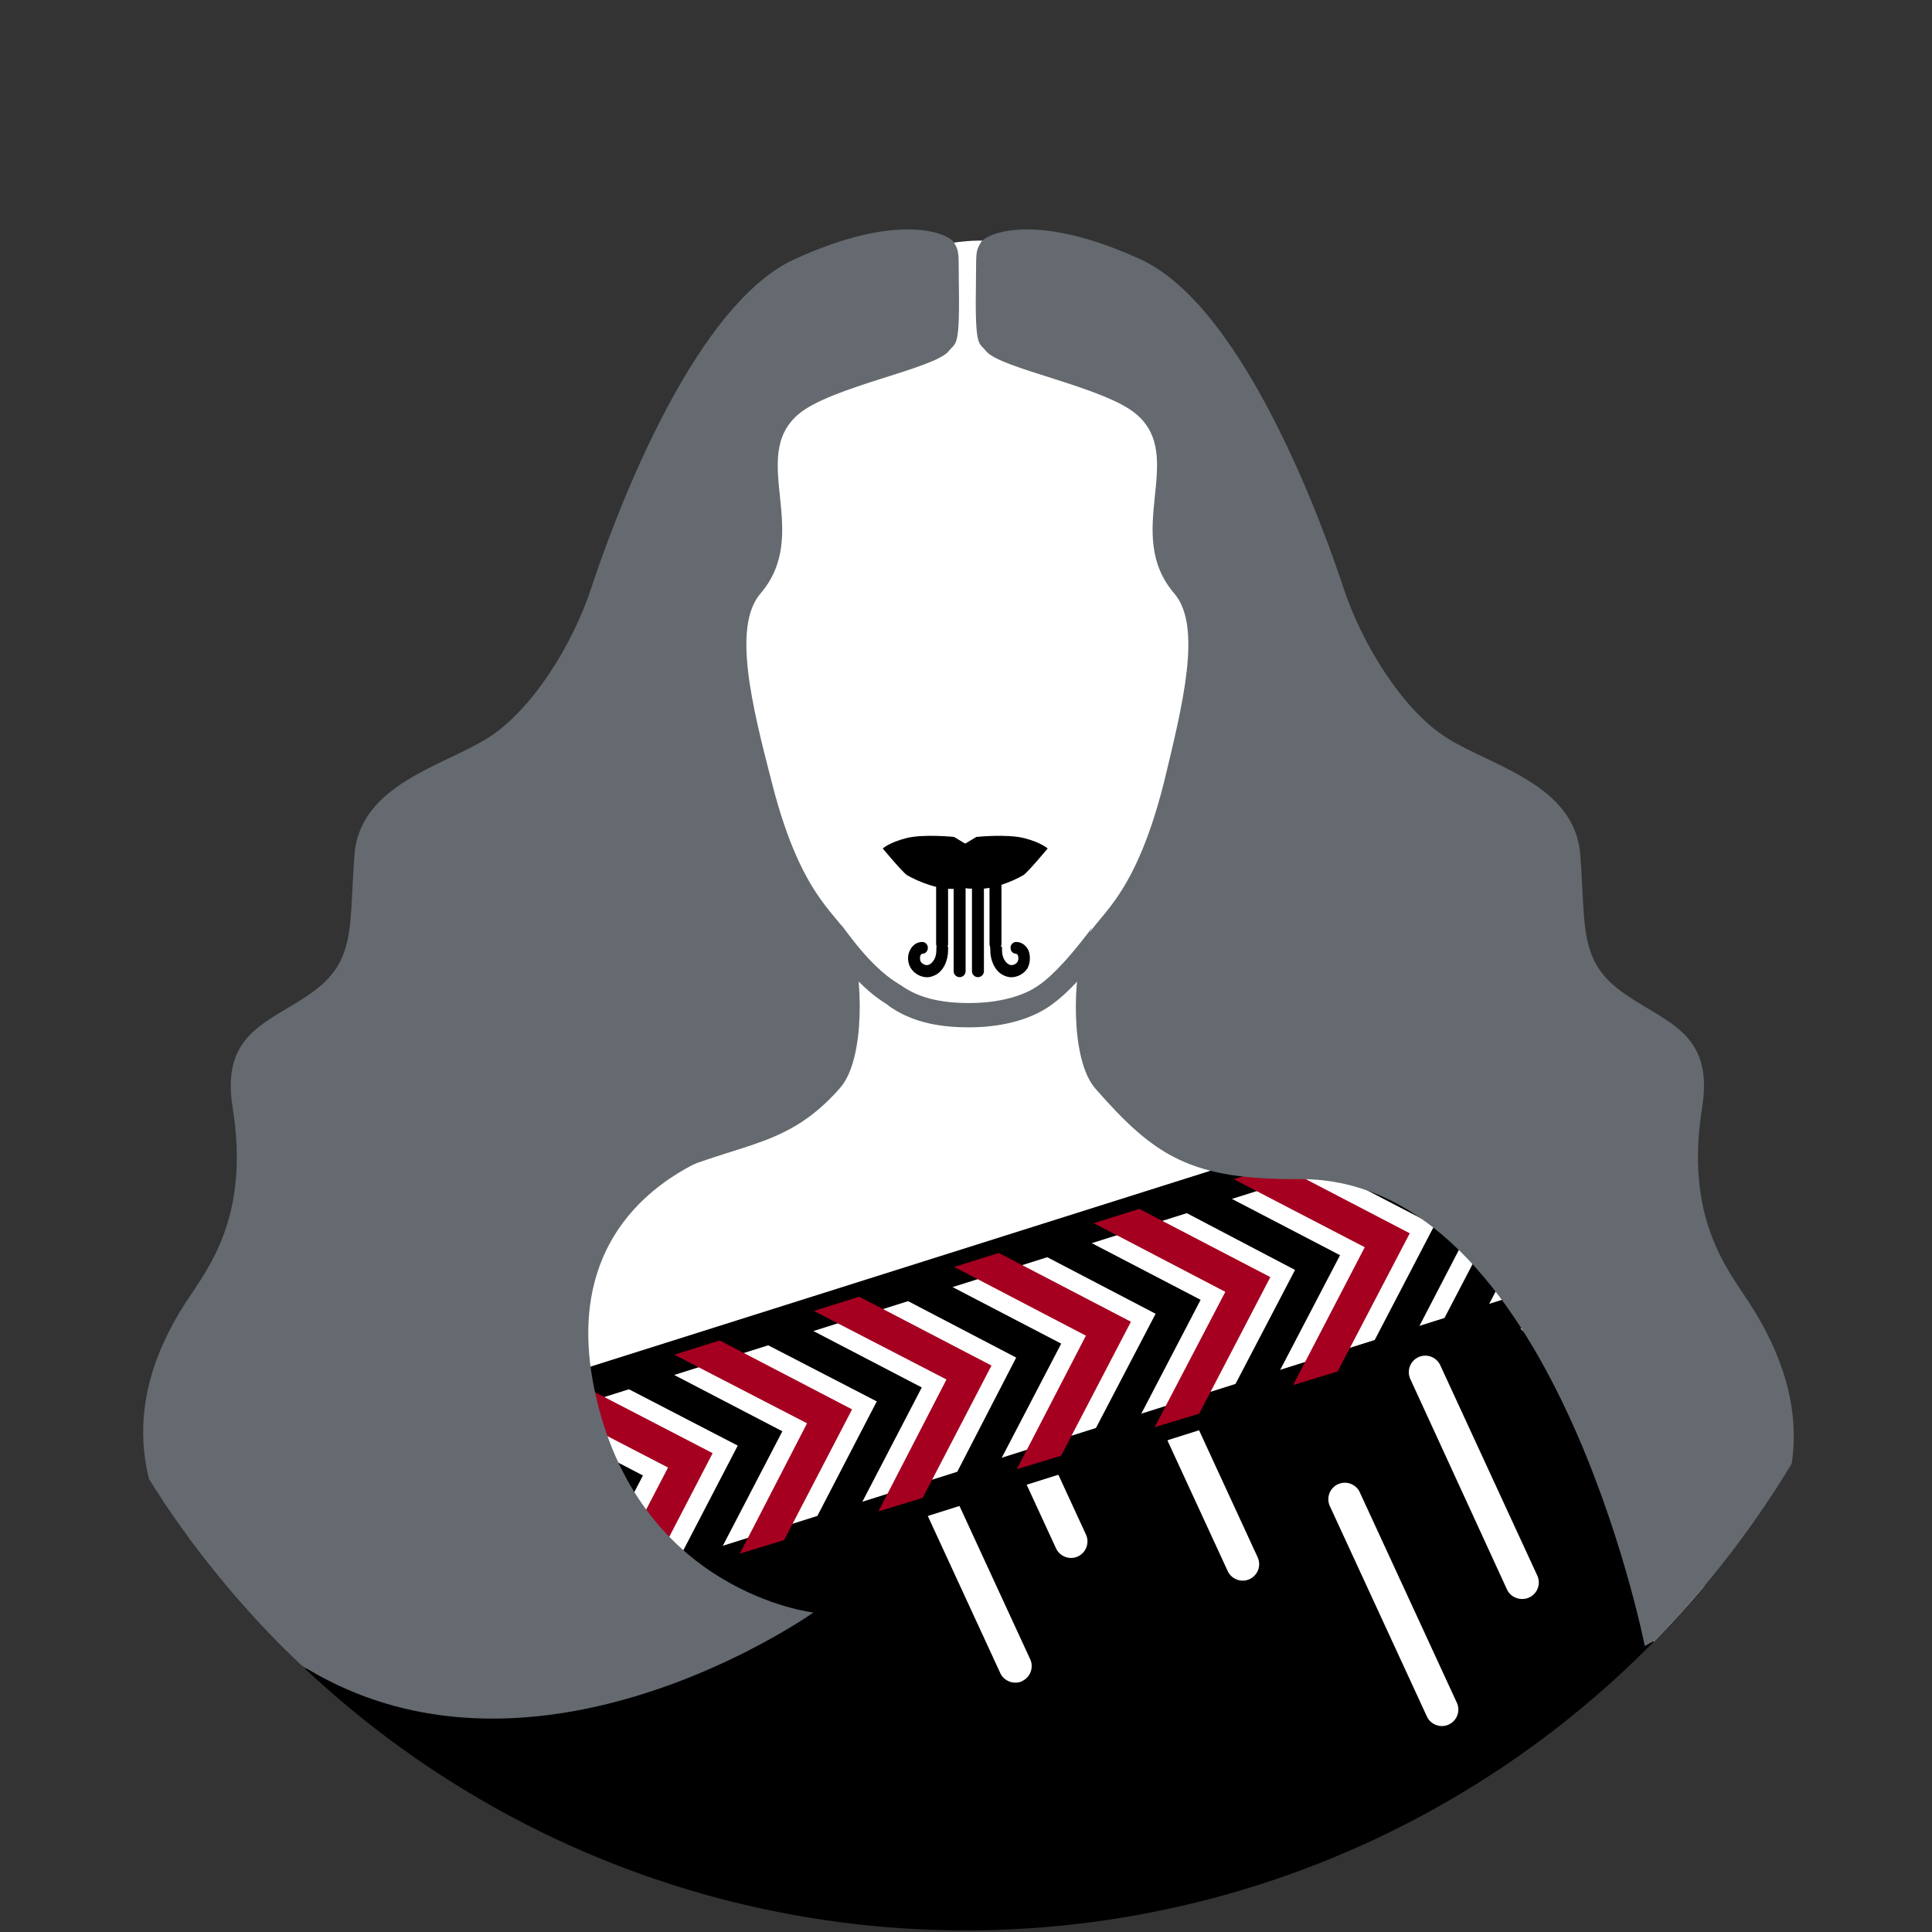 <svg xmlns="http://www.w3.org/2000/svg" xmlns:xlink="http://www.w3.org/1999/xlink" xml:space="preserve" viewBox="0 0 485 485"><rect x="0" y="0" width="485" height="485" fill="#333333" stroke="none"/><g fill="none"><circle cx="242.4" cy="242.5" r="242.1"/><circle cx="242.4" cy="242.5" r="242.1"/></g><defs><circle id="a" cx="242.4" cy="242.5" r="242.1"/></defs><clipPath id="b"><use xlink:href="#a" overflow="visible"/></clipPath><g clip-path="url(#b)"><path d="m62.9 422.3 130.5-32 188.5-60.5 44 67v24l-139.5 86.5s-137.5-4.5-139-5.5-84.5-79.5-84.5-79.5z"/><path fill="#fff" d="m178.4 397.3 202-65s21.5 19.5 22.5 28.5c.9 8.4 10.9 46 12.3 51.4 4.4-4.5 8.7-9.2 12.7-14l-19.7-66.4-76.5-70s-3.2-86.2-3.2-92.6c0-6.5-30.2-70-30.2-70s-30.2-33.4-44.2-37.7c-14-4.3-34.5 5.4-34.5 5.4l-34.5 47.4L132.5 253 112 340.3l-40.6 64 107-7z"/><path fill="#646a6f" d="M190.9 149c13-15.1-3-34.1 9.4-44.9 8-7 34.4-11.5 37.9-16 1.8-2.3 2.8-.4 2.5-17.7-.1-6.5.2-7.2-1.2-9.5s-13.7-7.9-40.1 4.2-46.4 68.6-51 82.6-14.8 30.6-26 37.6c-11.1 7-32 11.6-33.4 29.2s.5 26.4-10.2 34.3-23.5 9.9-20.4 29.2c4.4 27.4-6.1 40.3-11.6 48.7-36.4 55.6 30.4 90.9 30.4 90.9S33 366.1 159.4 298.8c24.1-12.8 36.7-8.8 51.5-25.7 6.5-7.4 5.6-28.8 2.8-36.6-2.4-6.9-12.1-9.3-19.9-39.9-5.2-20-9.9-39.4-2.9-47.6z"/><path fill="#fff" d="M312 396.8c-1.6 0-3.1-.9-3.8-2.4l-24.4-52.9a4.14 4.14 0 0 1 7.5-3.5l24.4 52.9a4.14 4.14 0 0 1-3.7 5.9zm-43.1-5.7c-1.6 0-3.1-.9-3.8-2.4l-24.4-52.9a4.14 4.14 0 0 1 7.5-3.5l24.4 52.9a4.14 4.14 0 0 1-3.7 5.9zm-14 31.3c-1.6 0-3.1-.9-3.8-2.4l-24.4-52.9a4.14 4.14 0 0 1 7.5-3.5l24.4 52.9c1 2.1 0 4.6-2 5.5-.5.3-1.1.4-1.7.4z"/><path fill="none" d="m84.1 434.8-7.4-4 21-40.3L59 370.4l3.8-7.4 46.1 23.9z"/><path fill="none" d="m101.6 429.1-7.4-3.8 21-40.3-38.7-20.2 3.8-7.4 46.1 24z"/><path fill="none" d="m119.1 423.6-7.4-3.8 21-40.4L94 359.3l3.8-7.4 46.1 24zm262.4-82.8-7.4-3.9 21-40.3-38.7-20.2 3.9-7.4 46 24z"/><path fill="none" d="m97.1 363.7 285.5-90.18 15.93 50.44-285.5 90.18z"/><path d="m110.3 419.3-18.5-58.4 293.4-92.7 18.5 58.4-293.4 92.7zm-8-53 13.4 42.5 277.5-87.6-13.4-42.5-277.5 87.6z"/><path fill="#fff" d="M382.1 401.4c-1.6 0-3.1-.9-3.8-2.4L354 346.1a4.14 4.14 0 0 1 7.5-3.5l24.4 52.9a4.14 4.14 0 0 1-3.8 5.9zM362 433.3c-1.6 0-3.1-.9-3.8-2.4L333.8 378a4.14 4.14 0 0 1 7.5-3.5l24.4 52.9a4.14 4.14 0 0 1-3.7 5.9z"/><defs><path id="c" d="m142.4 348.5 178.6-56 23.4.8 23.4 9.2 12 16 5.2 10.8-220.6 67.2-22.7-31.2z"/></defs><clipPath id="d"><use xlink:href="#c" overflow="visible"/></clipPath><g clip-path="url(#d)"><path fill="#a50020" d="m154.1 412.6-7.4-3.8 21-40.4-38.8-20.1 3.9-7.4 46.1 23.9z"/><path d="m136.6 418.1-7.4-3.8 21-40.4-38.7-20.1 3.8-7.4 46.1 24z"/><path d="m171.6 407-7.4-3.7 21-40.4-38.8-20.1 3.9-7.5 46.1 24z"/><path fill="#a50020" d="m189.1 401.5-7.4-3.7 20.9-40.5-38.7-20 3.9-7.5 46.1 24z"/><path d="m206.6 396-7.4-3.9 20.9-40.3-38.7-20 3.9-7.5 46.1 24z"/><path fill="#a50020" d="m224.1 390.5-7.3-3.9 20.8-40.3-38.7-20 3.9-7.5 46.1 24z"/><path d="m241.6 384.9-7.3-3.8 20.8-40.3-38.7-20.2 3.9-7.3 46.1 24z"/><path fill="#a50020" d="m259.1 379.4-7.3-3.9 20.8-40.2-38.7-20.2 3.9-7.3 46.1 24z"/><path d="m276.6 373.9-7.5-3.9 21-40.2-38.7-20.2 3.9-7.3 46.1 24z"/><path fill="#a50020" d="m294 368.4-7.4-3.9 21-40.2-38.7-20.2 3.9-7.5 46.1 24z"/><path d="m311.5 362.8-7.4-3.8 21-40.2-38.7-20.3 3.9-7.4 46.1 24z"/><path fill="#a50020" d="m329 357.3-7.4-3.8 21-40.4-38.7-20.1 3.9-7.4 46.1 24z"/><path d="m346.5 351.8-7.4-3.9 21-40.3-38.7-20.1 3.9-7.4 46 23.9z"/><path d="m364 346.3-7.4-3.9 21-40.3-38.7-20.1 3.9-7.5 46 24z"/></g><path fill="#646a6f" d="M294.8 149c-13-15.1 3-34.1-9.4-44.9-8-7-34.4-11.5-37.9-16-1.8-2.3-2.8-.4-2.5-17.7.1-6.5-.2-7.2 1.2-9.5s13.7-7.9 40.1 4.2 46.4 68.6 51 82.6c4.6 13.9 14.8 30.6 26 37.6 11.1 7 32 11.6 33.4 29.2s-.5 26.4 10.2 34.3 23.5 9.9 20.4 29.2c-4.4 27.4 6.1 40.3 11.6 48.7 36.4 55.6-26 86.5-26 86.5S389.7 295.5 326.2 296c-27.3.2-36.4-5.8-51.2-22.7-6.5-7.4-5.6-28.8-2.8-36.6 2.5-6.9 12.1-9.3 19.9-39.9 4.9-20.2 9.7-39.6 2.7-47.8zm-108 138.5s-48.2 10.1-37.6 61.2 55 56.1 55 56.1-98.4 69.8-159.1-16.6c-34.3-49.1 141.7-100.7 141.7-100.7z"/><path d="m242.1 211.9 3-1.8s7.7-.8 12 .3 5.9 2.6 5.9 2.6-5 6-6.1 6.7c-3 1.7-8.1 3.8-12.4 3.4-1.8-.1-1.4 0-1.8-.1-4.2-.4-.8-11.1-.6-11.1z"/><path d="m242.5 211.9-3-1.8s-7.7-.8-12 .3-5.9 2.6-5.9 2.6 5 6 6.1 6.7c3 1.7 8.1 3.8 12.4 3.4 1.8-.1 1.4 0 1.8-.1 4.2-.4.9-11.1.6-11.1z"/></g><path fill="none" stroke="#000" stroke-linecap="round" stroke-miterlimit="10" stroke-width="3" d="M245.5 221.5v22.3m4.4-22.3V237m-9-15.5v22.3m-4.4-22.3V237"/><path stroke="#000" stroke-miterlimit="10" stroke-width="1.25" d="M257.3 242.9c-.8 1.1-2.1 1.8-3.5 1.8-.5 0-1.3-.2-2.1-.7-.6-.4-1.2-1-1.7-2s-.8-2.3-.8-3.7h1.7c0 1.1.2 2.1.6 2.8.6 1.1 1.5 1.8 2.4 1.8.8 0 1.5-.4 2-1 .4-.6.5-1.6.2-2.3-.1-.3-.4-.7-1-.8-.5 0-.8-.4-.8-.9s.5-.9.9-.8c1 0 1.9.7 2.4 1.7.5 1.3.4 3-.3 4.1zm-28 0c.8 1.1 2.1 1.8 3.5 1.8.5 0 1.3-.2 2.1-.7.6-.4 1.2-1 1.7-2s.8-2.3.8-3.7h-1.7c0 1.1-.2 2.1-.6 2.8-.6 1.1-1.5 1.8-2.4 1.8-.8 0-1.5-.4-2-1-.4-.6-.5-1.6-.2-2.3.1-.3.4-.7 1-.8.5 0 .8-.4.8-.9s-.5-.9-.9-.8c-1 0-1.9.7-2.4 1.7-.7 1.3-.5 3 .3 4.1z"/><path fill="#646a6f" d="M260.8 247.3c-4 2.9-10.4 4.5-17.5 4.5-7.4 0-12.9-1.4-17.2-4.5-.2-.1-.5-.3-.8-.5-1.6-1-5.5-3.5-11.2-10.8-.1-.1-.9-1.2-1.7-2.2-.7-.9-1.3-1.8-1.4-1.8 2.2 3.2 3.1 10 3.2 12 4.1 4.4 7 6.2 8.4 7.1.2.1.4.3.5.4 5.2 3.7 11.6 5.4 20.1 5.4 8.2 0 15.4-1.9 20.4-5.4 1.1-.8 3.7-2.6 7.8-7.2.1-1.2.8-7.8 2.8-11.5-7.7 10.3-11.9 13.5-13.4 14.5z"/><path fill="#646a6f" d="M260.8 248.3c-4 2.9-10.4 4.5-17.5 4.5-7.4 0-12.9-1.4-17.2-4.5-.2-.1-.5-.3-.8-.5-1.6-1-5.5-3.5-11.2-10.8-.1-.1-.9-1.2-1.7-2.2-.7-.9-1.3-1.8-1.4-1.8 2.2 3.2 3.1 10 3.2 12 4.1 4.4 7 6.2 8.4 7.1.2.1.4.3.5.4 5.2 3.7 11.6 5.4 20.1 5.4 8.2 0 15.4-1.9 20.4-5.4 1.1-.8 3.7-2.6 7.8-7.2.1-1.2.8-7.8 2.8-11.5-7.7 10.5-11.9 13.5-13.4 14.5z"/></svg>